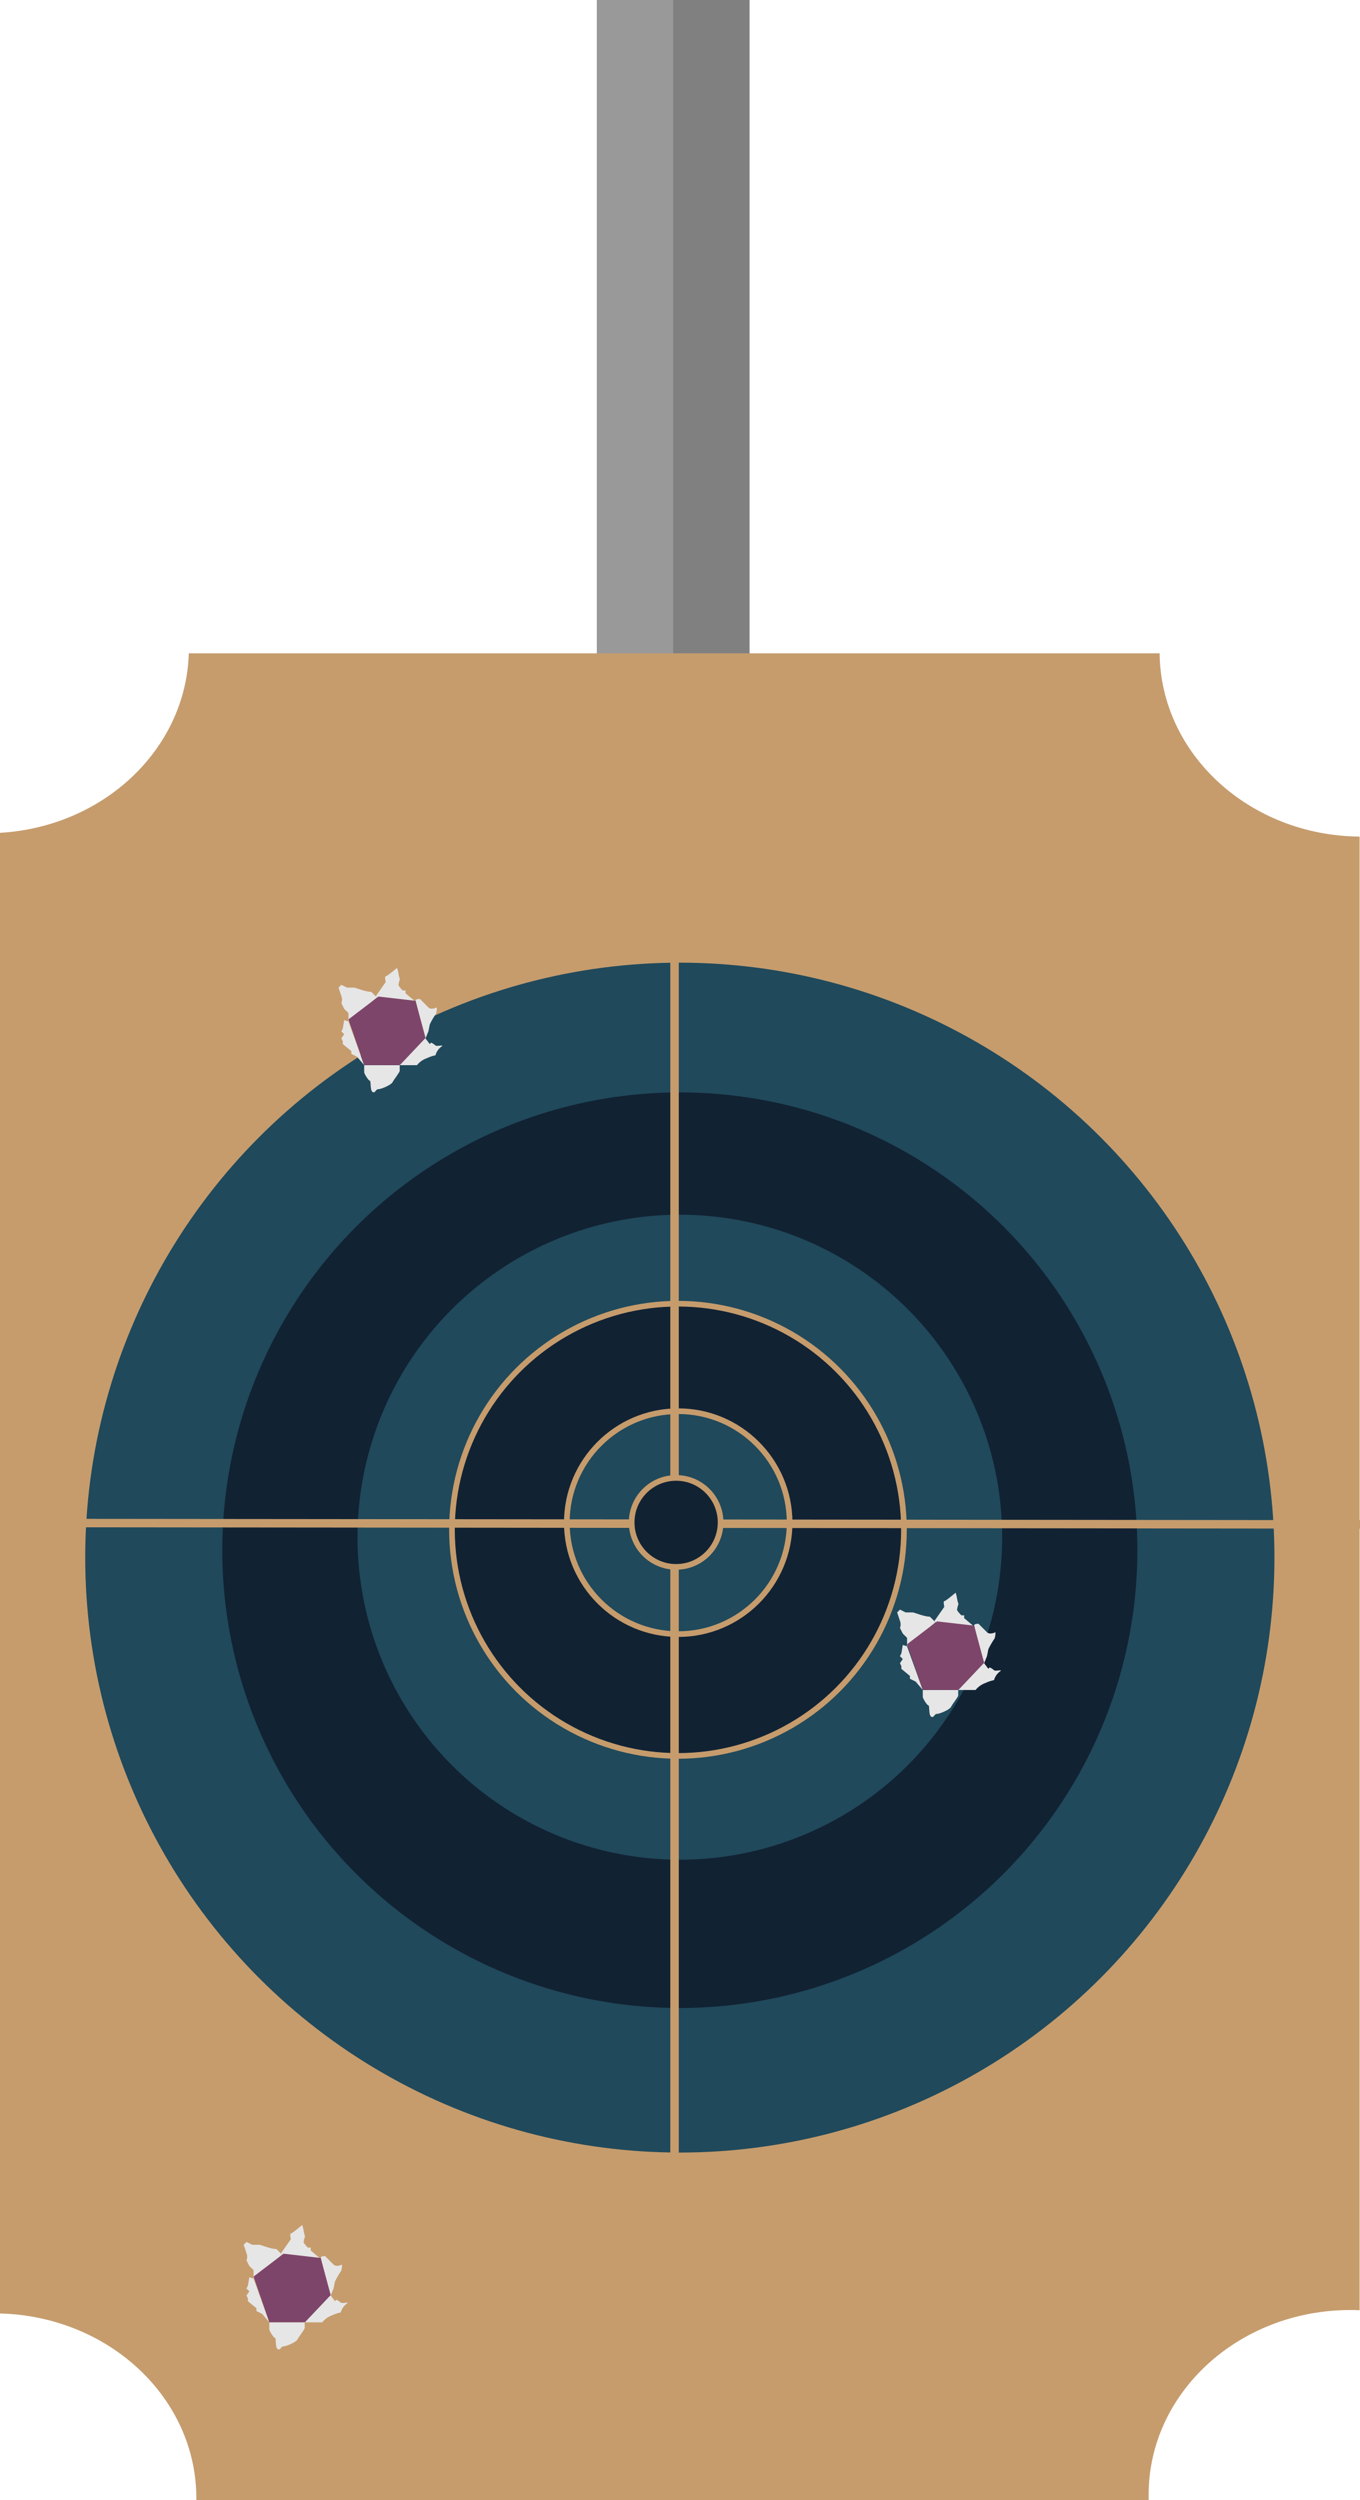 <svg xmlns="http://www.w3.org/2000/svg" viewBox="0 0 481.14 884"><defs><style>.cls-1{fill:#999;}.cls-2{fill:gray;}.cls-3{fill:#c69c6d;}.cls-4,.cls-7{fill:#20495b;}.cls-5,.cls-6{fill:#123;}.cls-6,.cls-7,.cls-8{stroke:#c69c6d;stroke-miterlimit:10;}.cls-6,.cls-7{stroke-width:2px;}.cls-8{fill:none;stroke-width:3px;}.cls-9{fill:#e6e6e6;}.cls-10{fill:#7d4569;}</style></defs><title>target1</title><g id="Layer_2" data-name="Layer 2"><g id="SKILLS"><g id="target1"><rect class="cls-1" x="211.14" width="54" height="247"/><rect class="cls-2" x="238.14" width="27" height="247"/><path class="cls-3" d="M477.74,816.78c1.1,0,2.19,0,3.27.08V295.8c-38.92-.32-70.4-29.15-70.76-64.8H66.79c-1,33.89-30.13,61.34-66.79,63.47V818c38.54,1,69.47,29.84,69.47,65.37,0,.2,0,.4,0,.6h336.9c0-.6,0-1.2,0-1.8C406.31,846.07,438.29,816.78,477.74,816.78Z"/><circle class="cls-4" cx="240.51" cy="550.74" r="210.36"/><circle class="cls-5" cx="240.51" cy="548.12" r="161.87"/><circle class="cls-4" cx="240.51" cy="543.53" r="114.03"/><circle class="cls-6" cx="239.85" cy="540.91" r="79.95"/><circle class="cls-7" cx="239.94" cy="538.38" r="39.41"/><line class="cls-8" x1="0.14" y1="538.5" x2="481.14" y2="539"/><line class="cls-8" x1="238.64" y1="232" x2="238.64" y2="883"/><circle class="cls-6" cx="239.2" cy="538.29" r="15.73"/><path class="cls-9" d="M320.9,582.11v-3l-1.51-1.5-1-2a3.44,3.44,0,0,0,0-2.49l-1-3,1-1,2,1h2.52c.51,0,4,1.5,6.06,1.5l2,2Z"/><path class="cls-9" d="M331,573.65l13.63,1.49-3.53-3v-1h-1s-1.52-1.5-1.52-2a11.16,11.16,0,0,1,.51-2,11,11,0,0,1-.51-2,11.18,11.18,0,0,0-.5-2s-3.53,3-4,3,0,2,0,2l-3.49,5Z"/><path class="cls-9" d="M348.17,588.09l1-2.49.5-2.49a29.29,29.29,0,0,1,2-3.49c.51-.49.51-2.49.51-2.49s-2,1-3,0l-3-3s-1.52,0-1.52.49,3,13.45,3,13.45S348.17,588.59,348.17,588.09Z"/><path class="cls-9" d="M339.08,597.55h6.06a7.92,7.92,0,0,1,3.53-2.49,13,13,0,0,1,3-1,5.68,5.68,0,0,1,2-3c1.52-1-1.51,0-2-.5a7,7,0,0,0-1.51-1l-.51.49-1.51-2s0-.5-.51,0-8.58,9-8.58,9S338.57,597.55,339.08,597.55Z"/><path class="cls-9" d="M326.46,597.55V600c0,.5,1.51,3,2,3s0,3.49,1,4,1-1,2-1,4.54-1.49,5-2.49,2.53-3.49,2.53-4v-2Z"/><polygon class="cls-9" points="320.9 582.12 319.39 581.62 318.88 584.61 318.38 585.6 319.39 586.6 318.38 588.09 318.88 589.09 318.88 590.08 321.91 592.57 321.91 593.57 323.93 594.57 326.46 597.55 320.9 582.12"/><polygon class="cls-10" points="348.17 587.93 339.08 597.52 326.46 597.52 320.9 581.37 331.51 573.29 344.63 574.8 348.17 587.93"/><path class="cls-9" d="M123.28,361.19v-3l-1.51-1.49-1-2a3.37,3.37,0,0,0,0-2.49l-1-3,1-1,2,1h2.52c.51,0,4,1.49,6.06,1.49l2,2Z"/><path class="cls-9" d="M133.38,352.72l13.64,1.5-3.54-3v-1h-1s-1.51-1.49-1.51-2a11.18,11.18,0,0,1,.5-2,11.42,11.42,0,0,1-.5-2,11.16,11.16,0,0,0-.51-2s-3.53,3-4,3,0,2,0,2l-3.48,5Z"/><path class="cls-9" d="M150.55,367.16l1-2.49.51-2.49a28,28,0,0,1,2-3.48c.5-.5.5-2.49.5-2.49s-2,1-3,0l-3-3s-1.51,0-1.51.5,3,13.44,3,13.44S150.55,367.66,150.55,367.16Z"/><path class="cls-9" d="M141.46,376.63h6.06a7.83,7.83,0,0,1,3.54-2.49,12.71,12.71,0,0,1,3-1,5.61,5.61,0,0,1,2-3c1.51-1-1.52,0-2-.49a7.39,7.39,0,0,0-1.52-1l-.5.5-1.52-2s0-.49-.5,0-8.59,9-8.59,9S141,376.63,141.46,376.63Z"/><path class="cls-9" d="M128.84,376.63v2.49c0,.5,1.51,3,2,3s0,3.48,1,4,1-1,2-1,4.54-1.49,5.05-2.49,2.52-3.48,2.52-4v-2Z"/><polygon class="cls-9" points="123.28 361.19 121.77 360.69 121.27 363.68 120.76 364.68 121.77 365.67 120.76 367.17 121.27 368.16 121.27 369.16 124.3 371.65 124.3 372.64 126.31 373.64 128.84 376.63 123.28 361.19"/><polygon class="cls-10" points="150.55 367 141.46 376.6 128.84 376.6 123.28 360.44 133.89 352.36 147.02 353.88 150.55 367"/><path class="cls-9" d="M89.72,805.69v-3l-1.51-1.49-1-2a3.37,3.37,0,0,0,0-2.49l-1-3,1-1,2,1h2.52c.51,0,4,1.5,6.06,1.5l2,2Z"/><path class="cls-9" d="M99.82,797.22l13.64,1.5-3.54-3v-1h-1s-1.51-1.49-1.51-2a11.18,11.18,0,0,1,.5-2,11.34,11.34,0,0,1-.5-2,11.24,11.24,0,0,0-.51-2s-3.53,3-4,3,0,2,0,2l-3.48,5Z"/><path class="cls-9" d="M117,811.66l1-2.49.51-2.49a28,28,0,0,1,2-3.48c.5-.5.5-2.49.5-2.49s-2,1-3,0l-3-3s-1.51,0-1.51.5,3,13.44,3,13.44S117,812.16,117,811.66Z"/><path class="cls-9" d="M107.9,821.13H114a7.83,7.83,0,0,1,3.54-2.49,12.71,12.71,0,0,1,3-1,5.61,5.61,0,0,1,2-3c1.51-1-1.52,0-2-.5a7.64,7.64,0,0,0-1.52-1l-.5.5-1.52-2s0-.49-.5,0-8.59,9-8.59,9S107.4,821.13,107.9,821.13Z"/><path class="cls-9" d="M95.28,821.13v2.49c0,.5,1.51,3,2,3s0,3.48,1,4,1-1,2-1,4.54-1.49,5-2.49,2.52-3.48,2.52-4v-2Z"/><polygon class="cls-9" points="89.72 805.69 88.21 805.19 87.7 808.18 87.2 809.17 88.21 810.17 87.2 811.66 87.7 812.66 87.7 813.66 90.73 816.15 90.73 817.14 92.75 818.14 95.28 821.13 89.72 805.69"/><polygon class="cls-10" points="116.99 811.5 107.9 821.1 95.28 821.1 89.72 804.94 100.33 796.86 113.46 798.38 116.99 811.5"/></g></g></g></svg>